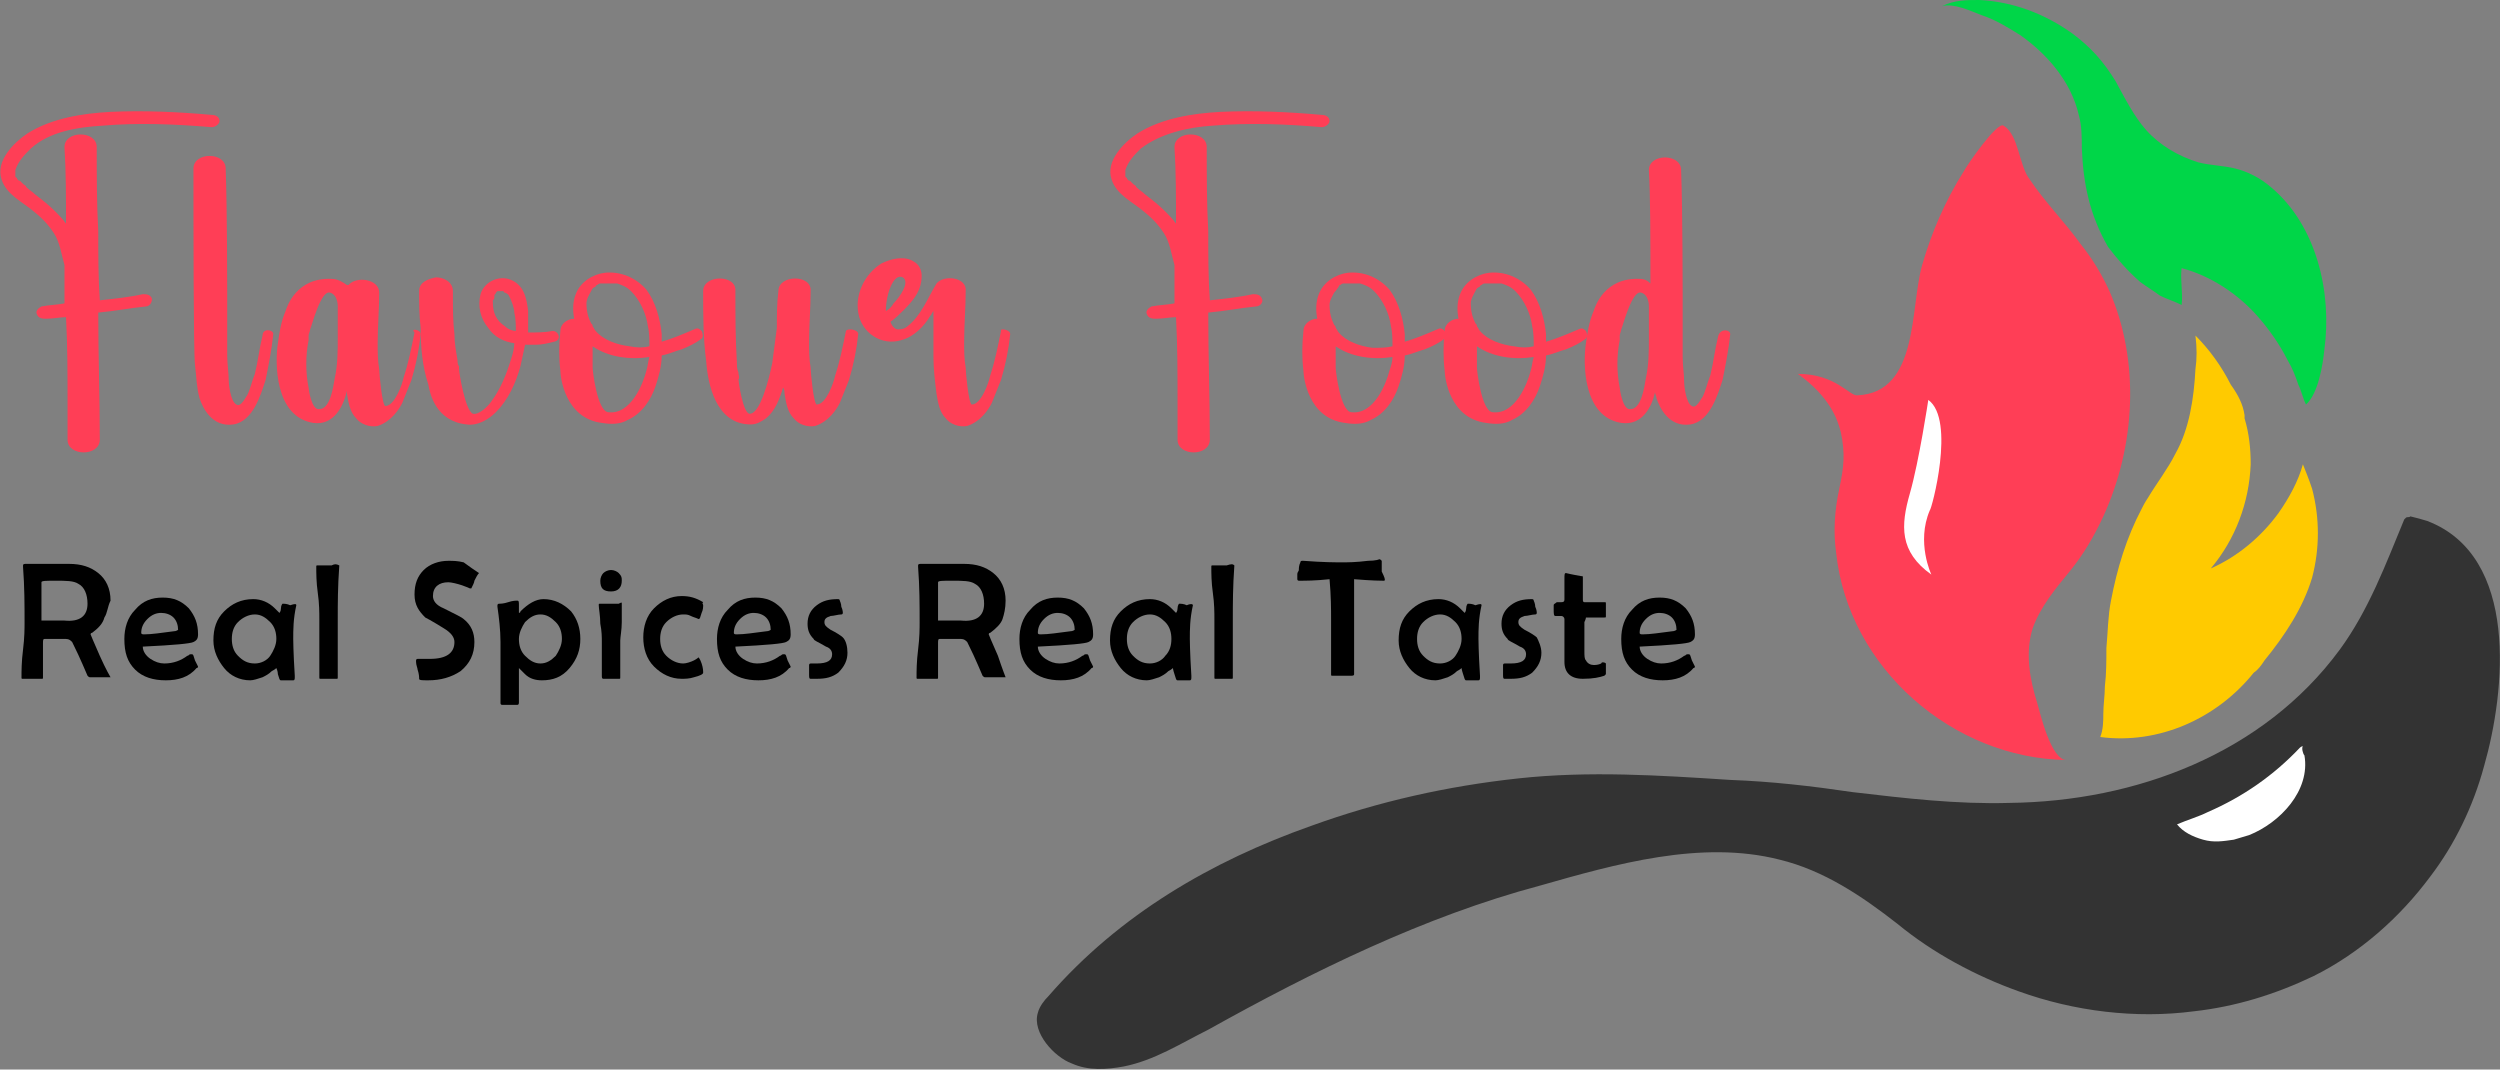 <svg width="187" height="80" viewBox="0 0 187 80" fill="none" xmlns="http://www.w3.org/2000/svg">
<rect x="0" y="0" width="187" height="80" fill="#808080" stroke="none"/>
<g id="Frame" clip-path="url(#clip0_45_882)">
<g id="Group">
<path id="Vector" d="M16.422 9.054C16.422 9.284 16.077 9.513 15.848 9.513C13.091 9.284 10.335 9.169 7.694 9.398C5.742 9.513 3.675 9.857 2.297 11.117C1.837 11.576 1.378 12.034 1.148 12.722C1.148 12.837 1.148 12.722 1.148 12.837V12.951V13.066V13.181C1.148 13.181 1.148 13.295 1.263 13.295C1.263 13.41 1.378 13.524 1.493 13.524L1.608 13.639C1.608 13.639 1.608 13.639 1.723 13.754C1.837 13.868 1.952 13.868 1.952 13.983C2.182 14.212 2.412 14.327 2.641 14.556C3.101 14.9 3.675 15.358 4.134 15.817C4.364 16.046 4.708 16.39 4.938 16.733C4.938 14.785 4.938 12.837 4.823 11.003C4.823 9.742 7.235 9.742 7.235 11.003C7.235 13.066 7.235 15.243 7.35 17.307C7.35 19.026 7.35 20.745 7.464 22.464C8.498 22.349 9.646 22.235 10.68 22.006C10.91 22.006 11.254 22.006 11.369 22.349C11.369 22.693 11.139 22.923 10.91 22.923C9.761 23.037 8.613 23.267 7.35 23.381C7.35 26.59 7.464 29.685 7.464 32.894C7.464 34.155 5.053 34.155 5.053 32.894C5.053 31.977 5.053 31.06 5.053 30.143C5.053 27.966 5.053 25.903 4.938 23.725C4.479 23.725 4.019 23.84 3.445 23.84C3.215 23.84 2.871 23.84 2.756 23.496C2.641 23.267 2.871 23.037 3.101 22.923C3.675 22.808 4.249 22.808 4.823 22.693C4.823 21.776 4.823 20.745 4.823 19.828C4.593 19.026 4.479 18.109 4.019 17.421C3.56 16.733 3.101 16.275 2.526 15.817C1.723 15.129 0.459 14.556 0.115 13.41C-0.345 12.034 1.034 10.659 2.067 9.971C3.904 8.825 6.201 8.481 8.268 8.367C10.795 8.252 13.321 8.367 15.848 8.596C16.077 8.596 16.422 8.711 16.422 9.054Z" fill="#FF3E56"/>
<path id="Vector_2" d="M20.441 24.986C20.326 26.132 20.097 27.278 19.867 28.424C19.523 29.456 18.948 31.519 17.455 31.748C15.848 31.977 15.159 30.487 14.929 29.799C14.699 28.997 14.699 28.195 14.584 27.278C14.47 26.246 14.47 16.39 14.47 12.607C14.47 11.347 16.881 11.347 16.881 12.607C16.996 15.702 16.996 21.891 16.996 21.891C16.996 23.496 16.996 24.986 16.996 26.59C16.996 27.278 17.111 27.851 17.111 28.539C17.111 28.653 17.226 30.029 17.685 30.258C18.03 30.487 18.374 29.685 18.489 29.57C18.719 29.112 18.834 28.539 19.063 27.966C19.293 27.049 19.408 26.017 19.637 25.1C19.637 24.527 20.441 24.642 20.441 24.986Z" fill="#FF3E56"/>
<path id="Vector_3" d="M31.466 24.986C31.351 26.132 31.121 27.278 30.777 28.424C30.547 28.997 30.317 29.57 30.088 30.143C29.858 30.602 29.284 31.519 28.25 31.863C27.676 31.977 26.987 31.748 26.642 31.289C26.183 30.831 26.068 30.143 25.953 29.456C25.953 29.341 25.953 29.341 25.953 29.226C25.724 30.258 25.035 31.863 23.427 31.633C20.556 31.175 20.556 27.163 20.786 25.673C20.901 24.871 21.015 24.069 21.36 23.267C21.475 22.923 22.164 20.745 24.805 20.86C25.264 20.86 25.609 21.089 25.953 21.318H26.068C26.642 20.63 28.365 20.86 28.365 21.891C28.365 23.152 28.25 24.413 28.25 25.673C28.25 26.361 28.25 26.934 28.365 27.622C28.365 27.966 28.595 30.372 28.824 30.372C29.513 30.372 30.088 28.768 30.202 28.195C30.547 27.163 30.777 26.017 31.006 24.871C30.662 24.527 31.466 24.642 31.466 24.986ZM25.264 23.152C25.264 23.037 25.264 22.923 25.264 22.923C25.264 22.579 25.149 22.006 24.69 21.891C24.001 21.662 23.312 24.413 23.197 24.642C23.197 24.756 23.082 24.986 23.082 25.1C23.082 25.215 23.082 25.215 23.082 25.329C23.082 25.329 23.082 25.329 23.082 25.444C22.853 26.59 22.853 27.851 23.082 28.997C23.082 29.112 23.312 30.716 23.886 30.602C24.69 30.602 24.92 28.997 25.035 28.309C25.264 27.278 25.264 26.246 25.264 25.215C25.264 24.527 25.264 23.84 25.264 23.152Z" fill="#FF3E56"/>
<path id="Vector_4" d="M41.456 25.559C40.997 25.673 40.538 25.788 40.078 25.788C39.849 25.788 39.619 25.788 39.275 25.788C39.16 26.361 39.045 26.82 38.93 27.393C38.586 28.653 38.011 29.914 37.093 30.831C36.519 31.404 35.715 31.863 34.911 31.748C32.614 31.519 32.155 29.456 32.04 28.768C31.58 27.393 31.466 25.903 31.466 24.527C31.351 23.61 31.351 22.693 31.351 21.776C31.351 21.089 32.04 20.86 32.614 20.745C33.188 20.745 33.877 21.089 33.877 21.776C33.877 21.891 33.877 22.006 33.877 22.12C33.877 23.037 33.877 24.069 33.992 24.986C33.992 25.673 34.107 26.246 34.222 26.934C34.222 27.049 34.222 27.278 34.337 27.393C34.337 27.393 34.337 27.393 34.337 27.507V27.622C34.337 27.851 34.796 30.716 35.37 30.946C35.83 31.06 36.519 30.372 36.748 30.029C37.437 29.112 37.897 27.966 38.241 26.82C38.356 26.476 38.471 26.017 38.471 25.673C37.667 25.559 36.978 25.215 36.519 24.527C35.944 23.84 35.715 22.923 35.944 22.006C36.174 21.203 37.093 20.63 38.011 20.86C39.16 21.203 39.389 22.235 39.504 23.267C39.504 23.84 39.504 24.298 39.504 24.871C40.078 24.871 40.767 24.871 41.342 24.756C41.801 24.756 42.031 25.444 41.456 25.559ZM38.471 23.381C38.471 23.037 38.241 22.464 38.126 22.235C38.011 22.006 38.011 22.006 37.782 21.891C37.782 21.891 37.667 21.891 37.667 21.776C37.667 21.776 37.437 21.776 37.552 21.776H37.437C37.437 21.776 37.437 21.776 37.322 21.776C37.322 21.776 37.322 21.776 37.208 21.776C37.208 21.776 37.208 21.776 37.093 21.891C37.093 22.006 36.978 22.006 36.978 22.12V22.235C36.978 22.35 36.978 22.35 36.863 22.464C36.863 22.579 36.863 22.464 36.863 22.579C36.863 23.381 37.093 23.954 37.782 24.413C38.011 24.642 38.356 24.756 38.586 24.756C38.586 24.413 38.586 23.84 38.471 23.381Z" fill="#FF3E56"/>
<path id="Vector_5" d="M52.481 25.329C52.022 25.673 51.562 25.902 50.988 26.132C50.529 26.246 50.069 26.476 49.495 26.59C49.495 27.392 49.266 28.195 49.036 28.883C48.691 29.914 48.002 30.945 46.969 31.404C46.395 31.748 45.706 31.748 45.017 31.633C42.26 31.289 41.916 28.195 41.916 27.736C41.801 26.819 41.801 25.788 41.916 24.756C41.916 24.183 42.49 23.84 42.949 23.84C42.835 23.266 42.835 22.579 43.064 22.006C43.409 21.089 44.328 20.516 45.246 20.401C46.395 20.287 47.543 20.745 48.347 21.662C49.036 22.579 49.38 23.84 49.495 24.986C49.495 25.215 49.495 25.329 49.495 25.559C50.299 25.329 51.103 24.986 51.907 24.642C52.136 24.527 52.251 24.527 52.481 24.756C52.596 24.986 52.596 25.215 52.481 25.329ZM48.577 25.902C48.577 25.444 48.577 24.871 48.462 24.413C48.347 23.496 47.888 22.464 47.199 21.776C46.854 21.433 46.509 21.318 46.165 21.203C45.935 21.203 45.706 21.203 45.476 21.203C45.361 21.203 45.246 21.203 45.131 21.203H45.017C44.902 21.203 44.902 21.203 44.902 21.203C44.787 21.203 44.672 21.318 44.672 21.318C44.672 21.318 44.557 21.318 44.557 21.433C44.328 21.547 44.328 21.547 44.213 21.776C44.098 22.006 43.868 22.349 43.868 22.693C43.868 23.266 43.983 23.725 44.213 24.183C44.328 24.298 44.328 24.298 44.328 24.413C44.442 24.527 44.442 24.642 44.557 24.756C45.131 25.444 46.165 25.788 47.084 25.902C47.658 26.017 48.117 26.017 48.577 25.902ZM48.577 26.705C47.084 26.934 45.476 26.705 44.328 25.902C44.328 26.017 44.328 26.132 44.328 26.132C44.328 26.59 44.328 27.049 44.328 27.507C44.328 27.736 44.672 30.716 45.476 30.831C47.199 31.06 48.117 28.653 48.347 27.736C48.462 27.392 48.462 27.049 48.577 26.705Z" fill="#FF3E56"/>
<path id="Vector_6" d="M64.195 24.986C64.08 26.132 63.85 27.278 63.505 28.424C63.276 28.997 63.046 29.57 62.816 30.143C62.587 30.602 62.013 31.519 60.979 31.862C60.405 31.977 59.716 31.748 59.371 31.289C58.912 30.831 58.797 30.143 58.682 29.456C58.682 29.341 58.682 29.112 58.568 28.997C58.338 29.799 57.993 30.716 57.304 31.289C56.96 31.519 56.615 31.748 56.156 31.748C53.515 31.748 52.94 28.653 52.826 27.049C52.596 25.329 52.596 23.61 52.596 21.776C52.596 20.516 55.122 20.516 55.008 21.776C55.008 23.61 55.008 25.329 55.122 27.163C55.122 27.392 55.122 27.622 55.237 27.851C55.237 27.966 55.237 28.08 55.237 28.08C55.237 27.736 55.352 28.539 55.237 28.309C55.237 28.653 55.582 30.831 56.041 30.945C56.845 31.06 57.534 28.309 57.764 27.163C57.878 26.246 57.993 25.444 58.108 24.527C58.108 23.61 58.108 22.693 58.223 21.776C58.223 20.516 60.749 20.516 60.635 21.776C60.635 23.037 60.52 24.298 60.52 25.559C60.52 26.246 60.52 26.82 60.635 27.507C60.635 27.851 60.864 30.258 61.094 30.258C61.783 30.258 62.357 28.653 62.472 28.08C62.816 27.049 63.046 25.903 63.276 24.756C63.391 24.527 64.195 24.642 64.195 24.986Z" fill="#FF3E56"/>
<path id="Vector_7" d="M75.564 24.986C75.449 26.132 75.219 27.278 74.874 28.424C74.645 28.997 74.415 29.57 74.185 30.143C73.956 30.602 73.382 31.519 72.348 31.862C71.774 31.977 71.085 31.748 70.74 31.289C70.281 30.831 70.166 30.143 70.051 29.456C69.936 28.539 69.822 27.622 69.822 26.705C69.822 25.559 69.822 24.413 69.822 23.266C69.707 23.381 69.707 23.496 69.592 23.61C69.133 24.413 68.329 25.215 67.41 25.444C65.917 25.902 64.424 24.871 64.195 23.381C63.965 22.006 64.654 20.516 65.917 19.713C66.606 19.37 67.525 19.14 68.214 19.484C68.903 19.828 69.018 20.401 68.903 21.089C68.788 21.891 68.214 22.579 67.64 23.152C67.295 23.496 66.951 23.84 66.606 24.069C66.721 24.413 66.951 24.642 67.18 24.642C67.525 24.642 67.754 24.527 67.869 24.413C68.903 23.61 69.362 22.349 70.051 21.203C70.626 20.516 72.348 20.745 72.233 21.776C72.233 23.037 72.118 24.298 72.118 25.559C72.118 26.246 72.118 26.819 72.233 27.507C72.233 27.851 72.463 30.258 72.692 30.258C73.382 30.258 73.956 28.653 74.071 28.08C74.415 27.049 74.645 25.902 74.874 24.756C74.76 24.527 75.564 24.642 75.564 24.986ZM66.262 23.266C66.491 23.152 66.721 22.923 66.836 22.693C67.295 22.235 68.099 21.089 67.525 20.745C66.836 20.401 66.262 22.006 66.262 23.266Z" fill="#FF3E56"/>
<path id="Vector_8" d="M99.45 9.054C99.45 9.284 99.105 9.513 98.876 9.513C96.234 9.284 93.478 9.169 90.722 9.398C88.885 9.513 86.818 9.971 85.325 11.117C84.865 11.576 84.406 12.034 84.176 12.722C84.176 12.837 84.176 12.722 84.176 12.837V12.951V13.066V13.181C84.176 13.181 84.176 13.295 84.291 13.295C84.291 13.41 84.406 13.524 84.521 13.524L84.636 13.639C84.636 13.639 84.636 13.639 84.751 13.754C84.865 13.868 84.98 13.868 84.98 13.983C85.21 14.212 85.44 14.327 85.669 14.556C86.129 14.9 86.703 15.358 87.162 15.817C87.392 16.046 87.736 16.39 87.966 16.733C87.966 14.785 87.966 12.837 87.851 11.003C87.851 9.742 90.263 9.742 90.263 11.003C90.263 13.066 90.263 15.243 90.378 17.307C90.378 19.026 90.378 20.745 90.493 22.464C91.526 22.349 92.674 22.235 93.708 22.006C93.938 22.006 94.282 22.006 94.397 22.349C94.512 22.579 94.282 22.923 93.938 22.923C92.789 23.037 91.641 23.267 90.378 23.381C90.378 26.59 90.493 29.685 90.493 32.894C90.493 34.155 88.081 34.155 88.081 32.894C88.081 31.977 88.081 31.06 88.081 30.143C88.081 27.966 88.081 25.903 87.966 23.725C87.507 23.725 87.047 23.84 86.473 23.84C86.243 23.84 85.899 23.84 85.784 23.496C85.669 23.267 85.899 23.037 86.129 22.923C86.703 22.808 87.277 22.808 87.851 22.693C87.851 21.776 87.851 20.745 87.851 19.828C87.621 19.026 87.507 18.109 87.047 17.421C86.588 16.733 86.129 16.275 85.554 15.817C84.751 15.129 83.487 14.556 83.143 13.41C82.683 12.034 84.061 10.659 85.095 9.971C86.933 8.825 89.229 8.481 91.296 8.367C93.823 8.252 96.349 8.367 98.876 8.596C99.105 8.596 99.45 8.711 99.45 9.054Z" fill="#FF3E56"/>
<path id="Vector_9" d="M108.063 25.329C107.603 25.673 107.144 25.902 106.57 26.132C106.11 26.246 105.651 26.476 105.077 26.59C105.077 27.392 104.847 28.195 104.618 28.883C104.273 29.914 103.584 30.945 102.55 31.404C101.976 31.748 101.287 31.748 100.598 31.633C97.842 31.289 97.498 28.195 97.498 27.736C97.383 26.819 97.383 25.788 97.498 24.756C97.498 24.183 98.072 23.84 98.531 23.84C98.416 23.266 98.416 22.579 98.646 22.006C98.99 21.089 99.909 20.516 100.828 20.401C101.976 20.287 103.125 20.745 103.929 21.662C104.618 22.579 104.962 23.84 105.077 24.986C105.077 25.215 105.077 25.329 105.077 25.559C105.881 25.329 106.685 24.986 107.488 24.642C107.718 24.527 107.833 24.527 108.063 24.756C108.178 24.986 108.178 25.215 108.063 25.329ZM104.158 25.902C104.158 25.444 104.158 24.871 104.043 24.413C103.928 23.496 103.469 22.464 102.78 21.776C102.436 21.433 102.091 21.318 101.747 21.203C101.517 21.203 101.287 21.203 101.058 21.203C100.943 21.203 100.828 21.203 100.713 21.203H100.598C100.483 21.203 100.483 21.203 100.483 21.203C100.369 21.203 100.254 21.318 100.254 21.318C100.254 21.318 100.139 21.318 100.139 21.433C99.909 21.776 99.909 21.776 99.794 21.891C99.68 22.12 99.45 22.464 99.45 22.808C99.45 23.381 99.565 23.84 99.794 24.298C99.909 24.413 99.909 24.413 99.909 24.527C100.024 24.642 100.024 24.756 100.139 24.871C100.713 25.559 101.747 25.902 102.665 26.017C103.239 26.017 103.699 26.017 104.158 25.902ZM104.158 26.705C102.665 26.934 101.058 26.705 99.909 25.902C99.909 26.017 99.909 26.132 99.909 26.132C99.909 26.59 99.909 27.049 99.909 27.507C99.909 27.736 100.254 30.716 101.058 30.831C102.78 31.06 103.699 28.653 103.929 27.736C104.043 27.392 104.158 27.049 104.158 26.705Z" fill="#FF3E56"/>
<path id="Vector_10" d="M118.628 25.329C118.168 25.673 117.709 25.902 117.135 26.132C116.676 26.246 116.216 26.476 115.642 26.59C115.642 27.392 115.412 28.195 115.183 28.883C114.838 29.914 114.149 30.945 113.116 31.404C112.541 31.748 111.852 31.748 111.163 31.633C108.407 31.289 108.063 28.195 108.063 27.736C107.948 26.819 107.948 25.788 108.063 24.756C108.063 24.183 108.637 23.84 109.096 23.84C108.981 23.266 108.981 22.579 109.211 22.006C109.556 21.089 110.474 20.516 111.393 20.401C112.541 20.287 113.69 20.745 114.494 21.662C115.183 22.579 115.527 23.84 115.642 24.986C115.642 25.215 115.642 25.329 115.642 25.559C116.446 25.329 117.25 24.986 118.054 24.642C118.283 24.527 118.398 24.527 118.628 24.756C118.743 24.986 118.743 25.215 118.628 25.329ZM114.723 25.902C114.723 25.444 114.723 24.871 114.608 24.413C114.494 23.496 114.034 22.464 113.345 21.776C113.001 21.433 112.656 21.318 112.312 21.203C112.082 21.203 111.852 21.203 111.623 21.203C111.508 21.203 111.393 21.203 111.278 21.203H111.163C111.048 21.203 111.048 21.203 111.048 21.203C110.934 21.203 110.819 21.318 110.819 21.318C110.819 21.318 110.704 21.318 110.704 21.433C110.474 21.547 110.474 21.547 110.359 21.776C110.245 22.006 110.015 22.349 110.015 22.693C110.015 23.266 110.13 23.725 110.359 24.183C110.474 24.298 110.474 24.298 110.474 24.413C110.589 24.527 110.589 24.642 110.704 24.756C111.278 25.444 112.312 25.788 113.23 25.902C113.805 26.017 114.264 26.017 114.723 25.902ZM114.723 26.705C113.23 26.934 111.623 26.705 110.474 25.902C110.474 26.017 110.474 26.132 110.474 26.132C110.474 26.59 110.474 27.049 110.474 27.507C110.474 27.736 110.819 30.716 111.623 30.831C113.345 31.06 114.264 28.653 114.494 27.736C114.608 27.392 114.608 27.049 114.723 26.705Z" fill="#FF3E56"/>
<path id="Vector_11" d="M129.423 24.986C129.308 26.132 129.078 27.278 128.848 28.424C128.504 29.456 127.93 31.519 126.437 31.748C124.829 31.977 124.14 30.487 123.91 29.799C123.91 29.685 123.796 29.456 123.796 29.341C123.566 30.372 122.877 31.862 121.269 31.633C118.398 31.175 118.398 27.163 118.628 25.673C118.743 24.871 118.858 24.069 119.202 23.267C119.317 22.923 120.006 20.745 122.647 20.86C122.992 20.86 123.221 20.974 123.451 21.203C123.451 18.109 123.451 14.556 123.336 12.722C123.336 11.461 125.748 11.461 125.748 12.722C125.863 15.817 125.863 22.006 125.863 22.006C125.863 23.61 125.863 25.1 125.863 26.705C125.863 27.392 125.977 27.966 125.977 28.653C125.977 28.768 126.092 30.143 126.552 30.372C126.896 30.602 127.241 29.799 127.356 29.685C127.585 29.226 127.7 28.653 127.93 28.08C128.159 27.163 128.274 26.132 128.504 25.215C128.619 24.527 129.423 24.642 129.423 24.986ZM123.336 23.152C123.336 23.037 123.336 22.923 123.336 22.923C123.336 22.579 123.221 22.006 122.762 21.891C122.073 21.662 121.384 24.413 121.269 24.642C121.269 24.756 121.154 24.986 121.154 25.1C121.154 25.215 121.154 25.215 121.154 25.329C121.154 25.329 121.154 25.329 121.154 25.444C120.925 26.59 120.925 27.851 121.154 28.997C121.154 29.112 121.384 30.716 121.958 30.602C122.762 30.602 122.992 28.997 123.107 28.309C123.336 27.278 123.336 26.246 123.336 25.215C123.336 24.527 123.336 23.84 123.336 23.152Z" fill="#FF3E56"/>
</g>
<g id="Group_2">
<path id="Vector_12" d="M8.268 50.659C8.039 50.659 7.924 50.659 7.809 50.659C7.694 50.659 7.579 50.659 7.464 50.659C7.35 50.659 7.235 50.659 7.12 50.659C7.005 50.659 6.775 50.659 6.775 50.659C6.661 50.659 6.661 50.659 6.546 50.544C6.431 50.315 6.086 49.398 5.397 48.023C5.283 47.908 5.168 47.794 4.938 47.794C4.938 47.794 4.708 47.794 4.364 47.794C3.79 47.794 3.445 47.794 3.33 47.794C3.215 47.794 3.215 47.908 3.215 48.138C3.215 48.367 3.215 48.825 3.215 49.398C3.215 49.971 3.215 50.43 3.215 50.659C3.215 50.774 3.215 50.774 3.101 50.774C2.986 50.774 2.871 50.774 2.756 50.774C2.641 50.774 2.412 50.774 2.412 50.774C2.297 50.774 2.182 50.774 2.067 50.774C1.952 50.774 1.837 50.774 1.723 50.774C1.608 50.774 1.608 50.774 1.608 50.659C1.608 50.201 1.608 49.513 1.723 48.596C1.837 47.679 1.837 46.992 1.837 46.533C1.837 45.272 1.837 43.897 1.723 42.407V42.292C1.723 42.178 1.837 42.178 1.952 42.178C2.297 42.178 2.871 42.178 3.56 42.178C4.249 42.178 4.823 42.178 5.168 42.178C6.086 42.178 6.775 42.407 7.35 42.865C7.924 43.324 8.268 44.011 8.268 44.928C8.039 45.387 8.039 45.845 7.809 46.189C7.694 46.648 7.35 46.992 6.89 47.335C6.775 47.335 6.775 47.45 6.775 47.45C6.775 47.45 7.005 48.023 7.464 49.054C7.924 50.086 8.268 50.659 8.268 50.659ZM6.546 45.158C6.546 44.47 6.316 43.897 5.857 43.668C5.512 43.438 4.938 43.438 4.134 43.438C3.445 43.438 3.101 43.438 3.101 43.553C3.101 43.782 3.101 44.355 3.101 45.272V46.418C3.101 46.418 3.101 46.418 3.215 46.418C3.33 46.418 3.445 46.418 3.56 46.418C3.904 46.418 4.364 46.418 4.823 46.418C5.972 46.533 6.546 46.075 6.546 45.158Z" fill="black"/>
<path id="Vector_13" d="M14.814 47.45C14.814 47.794 14.699 47.908 14.47 48.023C14.24 48.138 13.091 48.252 10.68 48.367C10.68 48.711 10.91 49.054 11.254 49.284C11.599 49.513 11.943 49.628 12.288 49.628C12.977 49.628 13.551 49.398 14.01 49.054C14.125 49.054 14.125 48.94 14.24 48.94C14.24 48.94 14.24 48.94 14.355 48.94C14.47 48.94 14.47 49.054 14.584 49.398C14.699 49.628 14.814 49.857 14.814 49.857C14.814 49.857 14.814 49.971 14.699 49.971C14.125 50.659 13.321 50.888 12.402 50.888C11.484 50.888 10.68 50.659 10.106 50.086C9.532 49.513 9.302 48.825 9.302 47.794C9.302 46.992 9.532 46.189 10.106 45.616C10.68 44.928 11.369 44.699 12.173 44.699C12.977 44.699 13.551 44.928 14.125 45.502C14.584 46.075 14.814 46.648 14.814 47.45ZM13.321 47.106C13.321 46.762 13.206 46.418 12.977 46.189C12.747 45.96 12.402 45.845 12.058 45.845C11.713 45.845 11.369 45.96 11.024 46.304C10.68 46.648 10.565 46.992 10.565 47.335C10.565 47.45 10.68 47.45 10.795 47.45C11.369 47.45 12.058 47.335 12.977 47.221C13.206 47.221 13.321 47.106 13.321 47.106Z" fill="black"/>
<path id="Vector_14" d="M22.164 45.272C21.934 46.304 21.934 47.106 21.934 47.794C21.934 47.794 21.934 48.711 22.049 50.544V50.659C22.049 50.774 22.049 50.888 21.934 50.888C21.819 50.888 21.704 50.888 21.475 50.888C21.245 50.888 21.13 50.888 21.015 50.888C20.901 50.888 20.901 50.774 20.786 50.43C20.786 50.201 20.671 49.971 20.671 49.971C20.671 49.971 20.556 50.086 20.326 50.201C20.097 50.43 19.867 50.544 19.637 50.659C19.293 50.774 18.948 50.888 18.719 50.888C17.915 50.888 17.226 50.544 16.766 49.971C16.307 49.398 15.963 48.711 15.963 47.908C15.963 46.992 16.192 46.304 16.766 45.731C17.341 45.158 18.03 44.814 18.948 44.814C19.523 44.814 20.097 45.043 20.556 45.502C20.671 45.616 20.786 45.731 20.901 45.845C20.901 45.845 21.015 45.731 21.015 45.502C21.015 45.272 21.13 45.158 21.13 45.158C21.245 45.158 21.475 45.158 21.704 45.272C22.049 45.158 22.164 45.158 22.164 45.272ZM20.671 47.794C20.671 47.335 20.556 46.877 20.212 46.533C19.867 46.189 19.523 45.96 19.063 45.96C18.604 45.96 18.145 46.189 17.8 46.533C17.455 46.877 17.341 47.335 17.341 47.794C17.341 48.252 17.455 48.711 17.8 49.054C18.145 49.398 18.489 49.628 19.063 49.628C19.523 49.628 19.982 49.398 20.212 49.054C20.441 48.711 20.671 48.252 20.671 47.794Z" fill="black"/>
<path id="Vector_15" d="M25.379 42.292C25.264 43.897 25.264 45.158 25.264 46.304C25.264 46.762 25.264 47.45 25.264 48.481C25.264 49.398 25.264 50.201 25.264 50.659C25.264 50.774 25.264 50.774 25.15 50.774H24.001C23.886 50.774 23.886 50.774 23.886 50.659C23.886 50.201 23.886 49.513 23.886 48.481C23.886 47.565 23.886 46.762 23.886 46.304C23.886 45.845 23.886 45.158 23.771 44.355C23.657 43.553 23.657 42.865 23.657 42.407C23.657 42.292 23.657 42.292 23.771 42.292C23.886 42.292 24.001 42.292 24.116 42.292C24.231 42.292 24.346 42.292 24.46 42.292C24.575 42.292 24.69 42.292 24.805 42.292C25.035 42.178 25.15 42.178 25.379 42.292Z" fill="black"/>
<path id="Vector_16" d="M35.83 42.865C35.715 42.98 35.6 43.209 35.485 43.438C35.485 43.553 35.37 43.782 35.255 44.011C35.255 44.011 35.255 44.011 35.141 44.011C35.141 44.011 34.911 43.897 34.566 43.782C34.222 43.668 33.762 43.553 33.533 43.553C32.844 43.553 32.384 43.897 32.384 44.585C32.384 44.928 32.614 45.272 33.188 45.502C34.107 45.96 34.566 46.189 34.681 46.304C35.255 46.762 35.485 47.335 35.485 48.023C35.485 48.94 35.141 49.628 34.451 50.201C33.762 50.659 32.959 50.888 32.04 50.888C31.581 50.888 31.351 50.888 31.351 50.774C31.351 50.659 31.351 50.43 31.236 50.086C31.236 49.971 31.121 49.742 31.121 49.513V49.398C31.121 49.398 31.121 49.284 31.236 49.284C31.351 49.284 31.466 49.284 31.695 49.284C31.925 49.284 32.04 49.284 32.155 49.284C33.418 49.284 33.992 48.825 33.992 48.023C33.992 47.679 33.762 47.335 33.188 46.992C32.27 46.418 31.81 46.189 31.81 46.189C31.351 45.731 31.006 45.272 31.006 44.47C31.006 43.668 31.236 43.095 31.695 42.636C32.155 42.178 32.844 41.949 33.533 41.949C33.877 41.949 34.222 41.949 34.681 42.063C35.141 42.407 35.485 42.636 35.83 42.865C35.715 42.751 35.715 42.751 35.83 42.865Z" fill="black"/>
<path id="Vector_17" d="M43.409 47.794C43.409 48.596 43.179 49.284 42.605 49.971C42.031 50.659 41.342 50.888 40.538 50.888C40.078 50.888 39.619 50.774 39.275 50.43C39.16 50.315 38.93 50.086 38.815 49.971C38.815 49.971 38.815 49.971 38.815 50.086C38.815 50.086 38.815 50.315 38.815 50.774V52.493C38.815 52.608 38.815 52.722 38.7 52.722C38.126 52.722 37.667 52.722 37.552 52.722C37.437 52.722 37.437 52.608 37.437 52.608C37.437 52.035 37.437 51.347 37.437 50.315C37.437 49.284 37.437 48.481 37.437 48.023C37.437 47.106 37.322 46.189 37.208 45.387V45.272C37.208 45.272 37.208 45.158 37.322 45.158C37.437 45.158 37.667 45.158 38.011 45.043C38.356 44.928 38.586 44.928 38.7 44.928C38.815 44.928 38.815 45.043 38.815 45.272C38.815 45.387 38.815 45.616 38.815 45.731V45.845C38.815 45.845 38.93 45.845 38.93 45.731C39.504 45.158 40.078 44.814 40.653 44.814C41.457 44.814 42.146 45.158 42.72 45.731C43.179 46.304 43.409 46.992 43.409 47.794ZM42.031 47.794C42.031 47.335 41.916 46.877 41.571 46.533C41.227 46.189 40.882 45.96 40.423 45.96C39.964 45.96 39.619 46.189 39.275 46.533C39.045 46.877 38.815 47.335 38.815 47.794C38.815 48.252 38.93 48.711 39.275 49.054C39.619 49.398 39.964 49.628 40.423 49.628C40.882 49.628 41.227 49.398 41.571 49.054C41.801 48.711 42.031 48.252 42.031 47.794Z" fill="black"/>
<path id="Vector_18" d="M46.509 43.438C46.509 43.897 46.28 44.241 45.706 44.241C45.131 44.241 44.902 44.011 44.902 43.438C44.902 43.209 45.017 42.98 45.131 42.865C45.246 42.751 45.476 42.636 45.706 42.636C45.935 42.636 46.165 42.751 46.28 42.865C46.509 43.095 46.509 43.209 46.509 43.438ZM46.509 45.158C46.509 45.501 46.509 45.96 46.509 46.533C46.509 47.106 46.395 47.679 46.395 47.908C46.395 48.252 46.395 48.596 46.395 49.284C46.395 49.857 46.395 50.315 46.395 50.659C46.395 50.774 46.395 50.774 46.28 50.774H45.131C45.017 50.774 45.017 50.659 45.017 50.544C45.017 50.315 45.017 49.857 45.017 49.284C45.017 48.711 45.017 48.252 45.017 48.023C45.017 47.679 45.017 47.221 44.902 46.648C44.902 46.075 44.787 45.501 44.787 45.272C44.787 45.158 44.787 45.158 44.902 45.158C45.017 45.158 45.131 45.158 45.246 45.158C45.361 45.158 45.476 45.158 45.591 45.158C45.706 45.158 45.82 45.158 45.935 45.158C46.05 45.158 46.165 45.158 46.28 45.158C46.509 45.043 46.509 45.043 46.509 45.158Z" fill="black"/>
<path id="Vector_19" d="M52.596 45.272C52.596 45.387 52.596 45.616 52.481 45.845C52.366 46.189 52.366 46.304 52.251 46.304C52.022 46.189 51.907 46.189 51.677 46.075C51.447 45.96 51.333 45.96 51.103 45.96C50.644 45.96 50.184 46.189 49.84 46.533C49.495 46.877 49.38 47.335 49.38 47.794C49.38 48.252 49.495 48.711 49.84 49.054C50.184 49.398 50.644 49.628 51.103 49.628C51.333 49.628 51.677 49.513 51.907 49.398C52.136 49.284 52.251 49.169 52.251 49.169C52.251 49.169 52.366 49.284 52.481 49.628C52.596 49.971 52.596 50.201 52.596 50.315C52.596 50.43 52.366 50.544 51.907 50.659C51.562 50.774 51.218 50.774 50.988 50.774C50.184 50.774 49.495 50.43 48.921 49.857C48.347 49.284 48.117 48.481 48.117 47.679C48.117 46.877 48.347 46.075 48.921 45.502C49.495 44.928 50.184 44.585 50.988 44.585C51.562 44.585 52.022 44.699 52.596 45.043C52.481 45.158 52.596 45.158 52.596 45.272Z" fill="black"/>
<path id="Vector_20" d="M59.142 47.45C59.142 47.794 59.027 47.908 58.797 48.023C58.567 48.138 57.419 48.252 55.008 48.367C55.008 48.711 55.237 49.054 55.582 49.284C55.926 49.513 56.271 49.628 56.615 49.628C57.304 49.628 57.878 49.398 58.338 49.054C58.453 49.054 58.453 48.94 58.567 48.94C58.567 48.94 58.567 48.94 58.682 48.94C58.797 48.94 58.797 49.054 58.912 49.398C59.027 49.628 59.142 49.857 59.142 49.857C59.142 49.857 59.142 49.971 59.027 49.971C58.453 50.659 57.649 50.888 56.73 50.888C55.811 50.888 55.008 50.659 54.433 50.086C53.859 49.513 53.629 48.825 53.629 47.794C53.629 46.992 53.859 46.189 54.433 45.616C55.008 44.928 55.697 44.699 56.5 44.699C57.304 44.699 57.878 44.928 58.453 45.502C58.912 46.075 59.142 46.648 59.142 47.45ZM57.649 47.106C57.649 46.762 57.534 46.418 57.304 46.189C57.075 45.96 56.73 45.845 56.386 45.845C56.041 45.845 55.697 45.96 55.352 46.304C55.008 46.648 54.893 46.992 54.893 47.335C54.893 47.45 55.008 47.45 55.122 47.45C55.697 47.45 56.386 47.335 57.304 47.221C57.534 47.221 57.649 47.106 57.649 47.106Z" fill="black"/>
<path id="Vector_21" d="M63.391 48.825C63.391 49.398 63.161 49.857 62.702 50.315C62.242 50.659 61.783 50.774 61.094 50.774C60.864 50.774 60.749 50.774 60.635 50.774C60.52 50.774 60.52 50.659 60.52 50.43C60.52 50.315 60.52 50.201 60.52 50.086C60.52 49.857 60.52 49.742 60.52 49.742C60.52 49.742 60.52 49.628 60.635 49.628C60.635 49.628 60.749 49.628 60.864 49.628C60.979 49.628 61.094 49.628 61.094 49.628C61.898 49.628 62.242 49.398 62.242 48.94C62.242 48.711 62.127 48.481 61.783 48.367C61.209 48.023 60.864 47.908 60.864 47.794C60.52 47.45 60.405 47.106 60.405 46.648C60.405 46.075 60.635 45.616 61.094 45.272C61.553 44.928 62.013 44.814 62.702 44.814C62.702 44.814 62.816 44.814 62.816 44.928C62.816 44.928 62.931 45.158 62.931 45.387C63.046 45.616 63.046 45.845 63.046 45.845C63.046 45.845 63.046 45.96 62.931 45.96C62.702 45.96 62.357 46.075 62.127 46.075C61.783 46.189 61.668 46.304 61.668 46.533C61.668 46.762 61.783 46.877 62.127 47.106C62.587 47.335 62.931 47.565 63.046 47.679C63.276 47.908 63.391 48.367 63.391 48.825Z" fill="black"/>
<path id="Vector_22" d="M75.219 50.659C74.989 50.659 74.874 50.659 74.76 50.659C74.645 50.659 74.53 50.659 74.415 50.659C74.3 50.659 74.185 50.659 74.071 50.659C73.956 50.659 73.726 50.659 73.726 50.659C73.611 50.659 73.611 50.659 73.496 50.544C73.382 50.315 73.037 49.398 72.348 48.023C72.233 47.908 72.118 47.794 71.889 47.794C71.889 47.794 71.659 47.794 71.314 47.794C70.74 47.794 70.396 47.794 70.281 47.794C70.166 47.794 70.166 47.908 70.166 48.138C70.166 48.367 70.166 48.825 70.166 49.398C70.166 49.971 70.166 50.43 70.166 50.659C70.166 50.774 70.166 50.774 70.051 50.774C69.936 50.774 69.822 50.774 69.707 50.774C69.592 50.774 69.362 50.774 69.362 50.774C69.247 50.774 69.132 50.774 69.018 50.774C68.903 50.774 68.788 50.774 68.673 50.774C68.558 50.774 68.558 50.774 68.558 50.659C68.558 50.201 68.558 49.513 68.673 48.596C68.788 47.679 68.788 46.992 68.788 46.533C68.788 45.272 68.788 43.897 68.673 42.407V42.292C68.673 42.178 68.788 42.178 68.903 42.178C69.247 42.178 69.822 42.178 70.511 42.178C71.2 42.178 71.774 42.178 72.118 42.178C73.037 42.178 73.726 42.407 74.3 42.865C74.874 43.324 75.219 44.011 75.219 44.928C75.219 45.502 75.104 45.96 74.989 46.304C74.874 46.648 74.53 46.992 74.071 47.335C73.956 47.335 73.956 47.45 73.956 47.45C73.956 47.45 74.185 48.023 74.645 49.054C74.989 50.086 75.219 50.659 75.219 50.659ZM73.611 45.158C73.611 44.47 73.382 43.897 72.922 43.668C72.578 43.438 72.004 43.438 71.2 43.438C70.511 43.438 70.166 43.438 70.166 43.553C70.166 43.782 70.166 44.355 70.166 45.272V46.418C70.166 46.418 70.166 46.418 70.281 46.418C70.396 46.418 70.511 46.418 70.625 46.418C70.97 46.418 71.429 46.418 71.889 46.418C73.037 46.533 73.611 46.075 73.611 45.158Z" fill="black"/>
<path id="Vector_23" d="M81.765 47.45C81.765 47.794 81.65 47.908 81.42 48.023C81.191 48.138 80.042 48.252 77.631 48.367C77.631 48.711 77.86 49.054 78.205 49.284C78.549 49.513 78.894 49.628 79.238 49.628C79.927 49.628 80.502 49.398 80.961 49.054C81.076 49.054 81.076 48.94 81.191 48.94C81.191 48.94 81.191 48.94 81.305 48.94C81.42 48.94 81.42 49.054 81.535 49.398C81.65 49.628 81.765 49.857 81.765 49.857C81.765 49.857 81.765 49.971 81.65 49.971C81.076 50.659 80.272 50.888 79.353 50.888C78.434 50.888 77.631 50.659 77.056 50.086C76.482 49.513 76.253 48.825 76.253 47.794C76.253 46.992 76.482 46.189 77.056 45.616C77.631 44.928 78.32 44.699 79.124 44.699C79.927 44.699 80.502 44.928 81.076 45.502C81.535 46.075 81.765 46.648 81.765 47.45ZM80.387 47.106C80.387 46.762 80.272 46.418 80.042 46.189C79.812 45.96 79.468 45.845 79.124 45.845C78.779 45.845 78.434 45.96 78.09 46.304C77.746 46.648 77.631 46.992 77.631 47.335C77.631 47.45 77.746 47.45 77.86 47.45C78.434 47.45 79.124 47.335 80.042 47.221C80.272 47.221 80.387 47.106 80.387 47.106Z" fill="black"/>
<path id="Vector_24" d="M89.229 45.272C88.999 46.304 88.999 47.106 88.999 47.794C88.999 47.794 88.999 48.711 89.114 50.544V50.659C89.114 50.774 89.114 50.888 88.999 50.888C88.885 50.888 88.77 50.888 88.54 50.888C88.311 50.888 88.196 50.888 88.081 50.888C87.966 50.888 87.966 50.774 87.851 50.43C87.736 50.086 87.736 49.971 87.736 49.971C87.736 49.971 87.621 50.086 87.392 50.201C87.162 50.43 86.932 50.544 86.703 50.659C86.358 50.774 86.014 50.888 85.784 50.888C84.98 50.888 84.291 50.544 83.832 49.971C83.373 49.398 83.028 48.711 83.028 47.908C83.028 46.992 83.258 46.304 83.832 45.731C84.406 45.158 85.095 44.814 86.014 44.814C86.588 44.814 87.162 45.043 87.621 45.502C87.736 45.616 87.851 45.731 87.966 45.845C87.966 45.845 88.081 45.731 88.081 45.502C88.081 45.272 88.196 45.158 88.196 45.158C88.311 45.158 88.54 45.158 88.77 45.272C88.999 45.158 89.229 45.158 89.229 45.272ZM87.621 47.794C87.621 47.335 87.507 46.877 87.162 46.533C86.818 46.189 86.473 45.96 86.014 45.96C85.554 45.96 85.095 46.189 84.751 46.533C84.406 46.877 84.291 47.335 84.291 47.794C84.291 48.252 84.406 48.711 84.751 49.054C85.095 49.398 85.44 49.628 86.014 49.628C86.473 49.628 86.932 49.398 87.162 49.054C87.507 48.711 87.621 48.252 87.621 47.794Z" fill="black"/>
<path id="Vector_25" d="M92.33 42.292C92.215 43.897 92.215 45.158 92.215 46.304C92.215 46.762 92.215 47.45 92.215 48.481C92.215 49.398 92.215 50.201 92.215 50.659C92.215 50.774 92.215 50.774 92.1 50.774H90.952C90.837 50.774 90.837 50.774 90.837 50.659C90.837 50.201 90.837 49.513 90.837 48.481C90.837 47.45 90.837 46.762 90.837 46.304C90.837 45.845 90.837 45.158 90.722 44.355C90.607 43.553 90.607 42.865 90.607 42.407C90.607 42.292 90.607 42.292 90.722 42.292C90.837 42.292 90.952 42.292 91.067 42.292C91.181 42.292 91.296 42.292 91.411 42.292C91.526 42.292 91.641 42.292 91.756 42.292C92.1 42.178 92.215 42.178 92.33 42.292Z" fill="black"/>
<path id="Vector_26" d="M103.584 43.324C103.584 43.438 103.584 43.438 103.469 43.438C103.354 43.438 102.665 43.438 101.287 43.324C101.287 44.585 101.287 45.502 101.287 46.304C101.287 46.762 101.287 47.45 101.287 48.367C101.287 49.284 101.287 49.971 101.287 50.43C101.287 50.544 101.172 50.544 101.058 50.544C100.943 50.544 100.828 50.544 100.713 50.544C100.598 50.544 100.483 50.544 100.369 50.544C100.254 50.544 100.139 50.544 100.024 50.544C99.909 50.544 99.794 50.544 99.68 50.544C99.565 50.544 99.565 50.544 99.565 50.43C99.565 49.971 99.565 49.284 99.565 48.367C99.565 47.45 99.565 46.762 99.565 46.304C99.565 45.616 99.565 44.585 99.45 43.324C98.416 43.438 97.612 43.438 97.153 43.438C97.153 43.438 97.038 43.438 97.038 43.324C97.038 43.209 97.038 43.095 97.038 42.98C97.038 42.751 97.153 42.751 97.153 42.636C97.153 42.522 97.153 42.292 97.268 42.063C97.268 42.063 97.268 41.949 97.383 41.949H97.498C98.99 42.063 99.909 42.063 100.369 42.063C100.828 42.063 101.402 42.063 102.321 41.949C102.895 41.949 103.239 41.834 103.125 41.834C103.239 41.834 103.239 41.834 103.354 41.949C103.354 41.949 103.354 42.063 103.354 42.522C103.354 42.522 103.354 42.636 103.354 42.751C103.584 43.209 103.584 43.324 103.584 43.324Z" fill="black"/>
<path id="Vector_27" d="M110.819 45.272C110.589 46.304 110.589 47.106 110.589 47.794C110.589 47.794 110.589 48.711 110.704 50.544V50.659C110.704 50.774 110.704 50.888 110.589 50.888C110.474 50.888 110.359 50.888 110.13 50.888C109.9 50.888 109.785 50.888 109.67 50.888C109.556 50.888 109.556 50.774 109.441 50.43C109.326 50.086 109.326 49.971 109.326 49.971C109.326 49.971 109.211 50.086 108.981 50.201C108.752 50.43 108.522 50.544 108.292 50.659C107.948 50.774 107.603 50.888 107.374 50.888C106.57 50.888 105.881 50.544 105.421 49.971C104.962 49.398 104.618 48.711 104.618 47.908C104.618 46.992 104.847 46.304 105.421 45.731C105.996 45.158 106.685 44.814 107.603 44.814C108.178 44.814 108.752 45.043 109.211 45.502C109.326 45.616 109.441 45.731 109.556 45.845C109.556 45.845 109.67 45.731 109.67 45.502C109.67 45.272 109.785 45.158 109.785 45.158C109.9 45.158 110.13 45.158 110.359 45.272C110.704 45.158 110.819 45.158 110.819 45.272ZM109.326 47.794C109.326 47.335 109.211 46.877 108.867 46.533C108.522 46.189 108.178 45.96 107.718 45.96C107.259 45.96 106.799 46.189 106.455 46.533C106.11 46.877 105.996 47.335 105.996 47.794C105.996 48.252 106.11 48.711 106.455 49.054C106.799 49.398 107.144 49.628 107.718 49.628C108.178 49.628 108.637 49.398 108.867 49.054C109.096 48.711 109.326 48.252 109.326 47.794Z" fill="black"/>
<path id="Vector_28" d="M115.297 48.825C115.297 49.398 115.068 49.857 114.608 50.315C114.149 50.659 113.69 50.774 113.001 50.774C112.771 50.774 112.656 50.774 112.541 50.774C112.427 50.774 112.427 50.659 112.427 50.43C112.427 50.315 112.427 50.201 112.427 50.086C112.427 49.857 112.427 49.742 112.427 49.742C112.427 49.742 112.427 49.628 112.541 49.628C112.541 49.628 112.656 49.628 112.771 49.628C112.886 49.628 113.001 49.628 113.001 49.628C113.805 49.628 114.149 49.398 114.149 48.94C114.149 48.711 114.034 48.481 113.69 48.367C113.116 48.023 112.771 47.908 112.771 47.794C112.427 47.45 112.312 47.106 112.312 46.648C112.312 46.075 112.541 45.616 113.001 45.272C113.46 44.928 113.919 44.814 114.608 44.814C114.608 44.814 114.723 44.814 114.723 44.928C114.723 44.928 114.838 45.158 114.838 45.387C114.953 45.616 114.953 45.845 114.953 45.845C114.953 45.845 114.953 45.96 114.838 45.96C114.608 45.96 114.264 46.075 114.034 46.075C113.69 46.189 113.575 46.304 113.575 46.533C113.575 46.762 113.69 46.877 114.034 47.106C114.494 47.335 114.838 47.565 114.953 47.679C115.068 47.908 115.297 48.367 115.297 48.825Z" fill="black"/>
<path id="Vector_29" d="M120.121 49.627C120.121 49.742 120.121 49.857 120.121 49.971C120.121 50.201 120.121 50.315 120.121 50.315C120.121 50.43 120.121 50.43 120.121 50.43C120.121 50.43 120.121 50.43 120.006 50.544C119.661 50.659 119.202 50.774 118.398 50.774C117.479 50.774 117.02 50.315 117.02 49.513C117.02 49.169 117.02 48.596 117.02 47.908C117.02 47.221 117.02 46.648 117.02 46.304C117.02 46.189 116.905 46.075 116.79 46.075C116.676 46.075 116.446 46.075 116.331 46.075C116.216 46.075 116.216 45.845 116.216 45.616C116.216 45.502 116.216 45.387 116.216 45.272C116.216 45.158 116.331 45.158 116.446 45.043C116.561 45.043 116.676 45.043 116.79 45.043C117.02 45.043 117.02 44.928 117.02 44.814C117.02 44.699 117.02 44.355 117.02 44.126C117.02 43.897 117.02 43.553 117.02 43.324C117.02 42.98 117.02 42.865 117.135 42.865C117.135 42.865 117.594 42.98 118.283 43.095C118.398 43.095 118.398 43.095 118.398 43.209C118.398 43.438 118.398 43.668 118.398 44.011C118.398 44.355 118.398 44.585 118.398 44.814C118.398 44.928 118.398 45.043 118.513 45.043H120.006C120.121 45.043 120.121 45.043 120.121 45.158C120.121 45.158 120.121 45.272 120.121 45.387C120.121 45.502 120.121 45.616 120.121 45.616C120.121 45.731 120.121 45.731 120.121 45.845C120.121 45.96 120.121 46.075 120.121 46.075C120.121 46.189 120.121 46.189 120.006 46.189C119.891 46.189 119.546 46.189 119.317 46.189C119.087 46.189 118.743 46.189 118.628 46.189C118.628 46.189 118.628 46.304 118.513 46.533C118.513 46.877 118.513 47.221 118.513 47.794V48.711C118.513 49.054 118.513 49.284 118.628 49.398C118.743 49.627 118.972 49.742 119.202 49.742C119.317 49.742 119.547 49.742 119.776 49.627C119.776 49.513 120.006 49.513 120.121 49.627C120.121 49.513 120.121 49.513 120.121 49.627Z" fill="black"/>
<path id="Vector_30" d="M126.781 47.45C126.781 47.794 126.666 47.908 126.437 48.023C126.207 48.138 125.059 48.252 122.647 48.367C122.647 48.711 122.877 49.054 123.221 49.284C123.566 49.513 123.91 49.628 124.255 49.628C124.944 49.628 125.518 49.398 125.977 49.054C126.092 49.054 126.092 48.94 126.207 48.94C126.207 48.94 126.207 48.94 126.322 48.94C126.437 48.94 126.437 49.054 126.552 49.398C126.666 49.628 126.781 49.857 126.781 49.857C126.781 49.857 126.781 49.971 126.667 49.971C126.092 50.659 125.288 50.888 124.37 50.888C123.451 50.888 122.647 50.659 122.073 50.086C121.499 49.513 121.269 48.825 121.269 47.794C121.269 46.992 121.499 46.189 122.073 45.616C122.647 44.928 123.336 44.699 124.14 44.699C124.944 44.699 125.518 44.928 126.092 45.502C126.552 46.075 126.781 46.648 126.781 47.45ZM125.403 47.106C125.403 46.762 125.288 46.418 125.059 46.189C124.829 45.96 124.485 45.845 124.14 45.845C123.796 45.845 123.451 45.96 123.107 46.304C122.762 46.648 122.647 46.992 122.647 47.335C122.647 47.45 122.762 47.45 122.877 47.45C123.451 47.45 124.14 47.335 125.059 47.221C125.288 47.221 125.403 47.106 125.403 47.106Z" fill="black"/>
</g>
<g id="Group_3">
<g id="Group_4">
<path id="Vector_31" d="M179.951 38.739L179.837 38.854C178.459 42.178 177.195 45.616 175.013 48.596C169.271 56.39 159.74 59.943 150.323 60.057C146.419 60.172 142.514 59.714 138.61 59.255C135.509 58.797 132.523 58.453 129.423 58.338C124.14 57.994 118.858 57.65 113.575 58.224C108.292 58.797 103.125 59.943 98.072 61.776C90.607 64.413 83.717 68.424 78.434 74.499C78.09 74.842 77.746 75.301 77.631 75.759C77.171 77.249 78.894 79.083 80.157 79.541C81.42 80.115 82.798 80 84.062 79.771C86.358 79.312 88.311 78.052 90.378 77.02C98.187 72.665 106.57 68.539 115.183 66.246C120.81 64.642 127.241 62.808 133.097 64.298C136.428 65.1 139.299 67.049 141.94 69.112C144.581 71.289 147.797 73.009 151.012 74.155C155.146 75.645 159.74 76.218 164.104 75.645C167.204 75.301 170.19 74.384 173.061 73.009C176.506 71.289 179.492 68.653 181.789 65.559C183.626 63.152 185.004 60.286 185.808 57.307C187.416 51.691 188.449 41.605 181.559 38.968C181.215 38.854 180.755 38.739 180.296 38.625C180.181 38.739 180.066 38.625 179.951 38.739Z" fill="#333333"/>
</g>
<g id="Group_5">
<g id="Group_6">
<path id="Vector_32" d="M157.788 21.776C160.084 27.049 159.74 33.352 157.328 38.625C156.639 40.115 155.835 41.49 154.802 42.751C153.768 44.011 152.62 45.387 152.046 46.991C151.472 48.825 151.816 50.774 152.39 52.608C152.62 53.41 153.424 56.848 154.572 56.848C146.074 56.733 138.265 49.971 137.346 41.375C137.117 39.771 137.232 38.166 137.576 36.562C137.921 34.957 138.036 33.925 137.691 32.321C137.461 31.404 136.887 29.685 134.476 27.966C137.346 27.966 138.38 29.685 138.954 29.57C143.548 29.341 142.859 23.037 143.777 19.828C144.466 17.421 145.5 15.014 146.878 12.837C147.108 12.378 149.404 9.054 149.864 9.398C151.012 10.086 151.012 12.378 151.816 13.41C152.964 15.129 154.457 16.619 155.606 18.224C156.524 19.37 157.213 20.516 157.788 21.776Z" fill="#FF3E56"/>
</g>
</g>
<g id="Group_7">
<path id="Vector_33" d="M144.237 29.914C144.237 29.914 143.548 34.499 142.859 36.906C142.17 39.312 142.055 41.261 144.466 42.98C144.466 42.98 143.318 40.573 144.352 38.166C144.466 38.166 146.304 31.404 144.237 29.914Z" fill="white"/>
</g>
<g id="Group_8">
<g id="Group_9">
<path id="Vector_34" d="M167.893 31.06C167.893 31.175 167.893 31.175 167.893 31.29C168.238 32.436 168.353 33.582 168.353 34.728C168.238 37.593 167.204 40.344 165.367 42.522C167.434 41.605 169.157 40.115 170.42 38.395C171.224 37.249 171.913 35.989 172.257 34.728C172.487 35.301 172.717 35.874 172.946 36.562C173.52 38.739 173.52 41.032 172.946 43.209C172.257 45.502 170.879 47.565 169.386 49.398C169.157 49.742 168.927 50.086 168.582 50.315C165.826 53.754 161.462 55.702 157.099 55.129C157.328 54.556 157.328 53.868 157.328 53.41C157.328 52.722 157.443 52.034 157.443 51.347C157.558 50.43 157.558 49.398 157.558 48.481C157.673 47.221 157.673 46.075 157.902 44.928C158.362 42.522 159.051 40.229 160.199 38.052C160.314 37.822 160.429 37.593 160.659 37.249C161.348 36.103 162.152 35.072 162.726 33.926C163.759 32.092 164.104 29.799 164.219 27.622C164.333 26.82 164.333 26.017 164.219 25.1C165.252 26.132 166.171 27.393 166.86 28.768C167.434 29.57 167.779 30.258 167.893 31.06Z" fill="#FFCA00"/>
</g>
</g>
<g id="Group_10">
<g id="Group_11">
<path id="Vector_35" d="M155.721 11.117C155.721 10.315 155.721 9.398 155.491 8.596C154.917 6.074 153.079 4.011 151.127 2.636C150.208 2.063 149.29 1.49 148.256 1.146C147.337 0.802 146.189 0.229 145.27 0.458C146.189 0 147.108 0 148.026 0C150.553 0.115 152.964 1.032 155.032 2.521C156.41 3.553 157.328 4.585 158.247 6.074C158.936 7.335 159.625 8.711 160.544 9.742C161.577 10.888 162.955 11.691 164.448 12.149C165.367 12.378 166.286 12.378 167.204 12.607C168.123 12.837 169.042 13.295 169.846 13.983C173.291 16.848 174.439 21.891 173.865 26.132C173.75 27.278 173.406 29.456 172.487 30.258C172.257 29.799 172.142 29.226 171.913 28.768C171.683 28.08 171.453 27.507 171.109 26.934C170.535 25.788 169.731 24.642 168.927 23.725C167.434 22.006 165.367 20.63 163.185 20.057C163.07 20.974 163.3 21.891 163.185 22.808C162.726 22.579 162.037 22.35 161.577 22.12C161.118 21.776 160.544 21.433 160.084 21.089C159.166 20.287 158.362 19.37 157.673 18.453C156.295 16.046 155.835 13.754 155.721 11.117Z" fill="#00D648"/>
</g>
</g>
</g>
<g id="Group_12">
<path id="Vector_36" d="M172.257 55.817C172.142 55.931 172.257 56.39 172.372 56.504C172.831 59.14 170.535 61.547 168.238 62.464C167.893 62.579 167.434 62.693 167.09 62.808C166.286 62.923 165.597 63.037 164.793 62.808C163.989 62.579 163.3 62.235 162.841 61.662C163.644 61.318 164.448 61.089 165.137 60.745C167.779 59.599 170.075 57.994 172.028 55.931C172.028 55.931 172.142 55.817 172.257 55.817Z" fill="white"/>
</g>
</g>
<defs>
<clipPath id="clip0_45_882">
<rect width="186.957" height="80" fill="white"/>
</clipPath>
</defs>
</svg>

